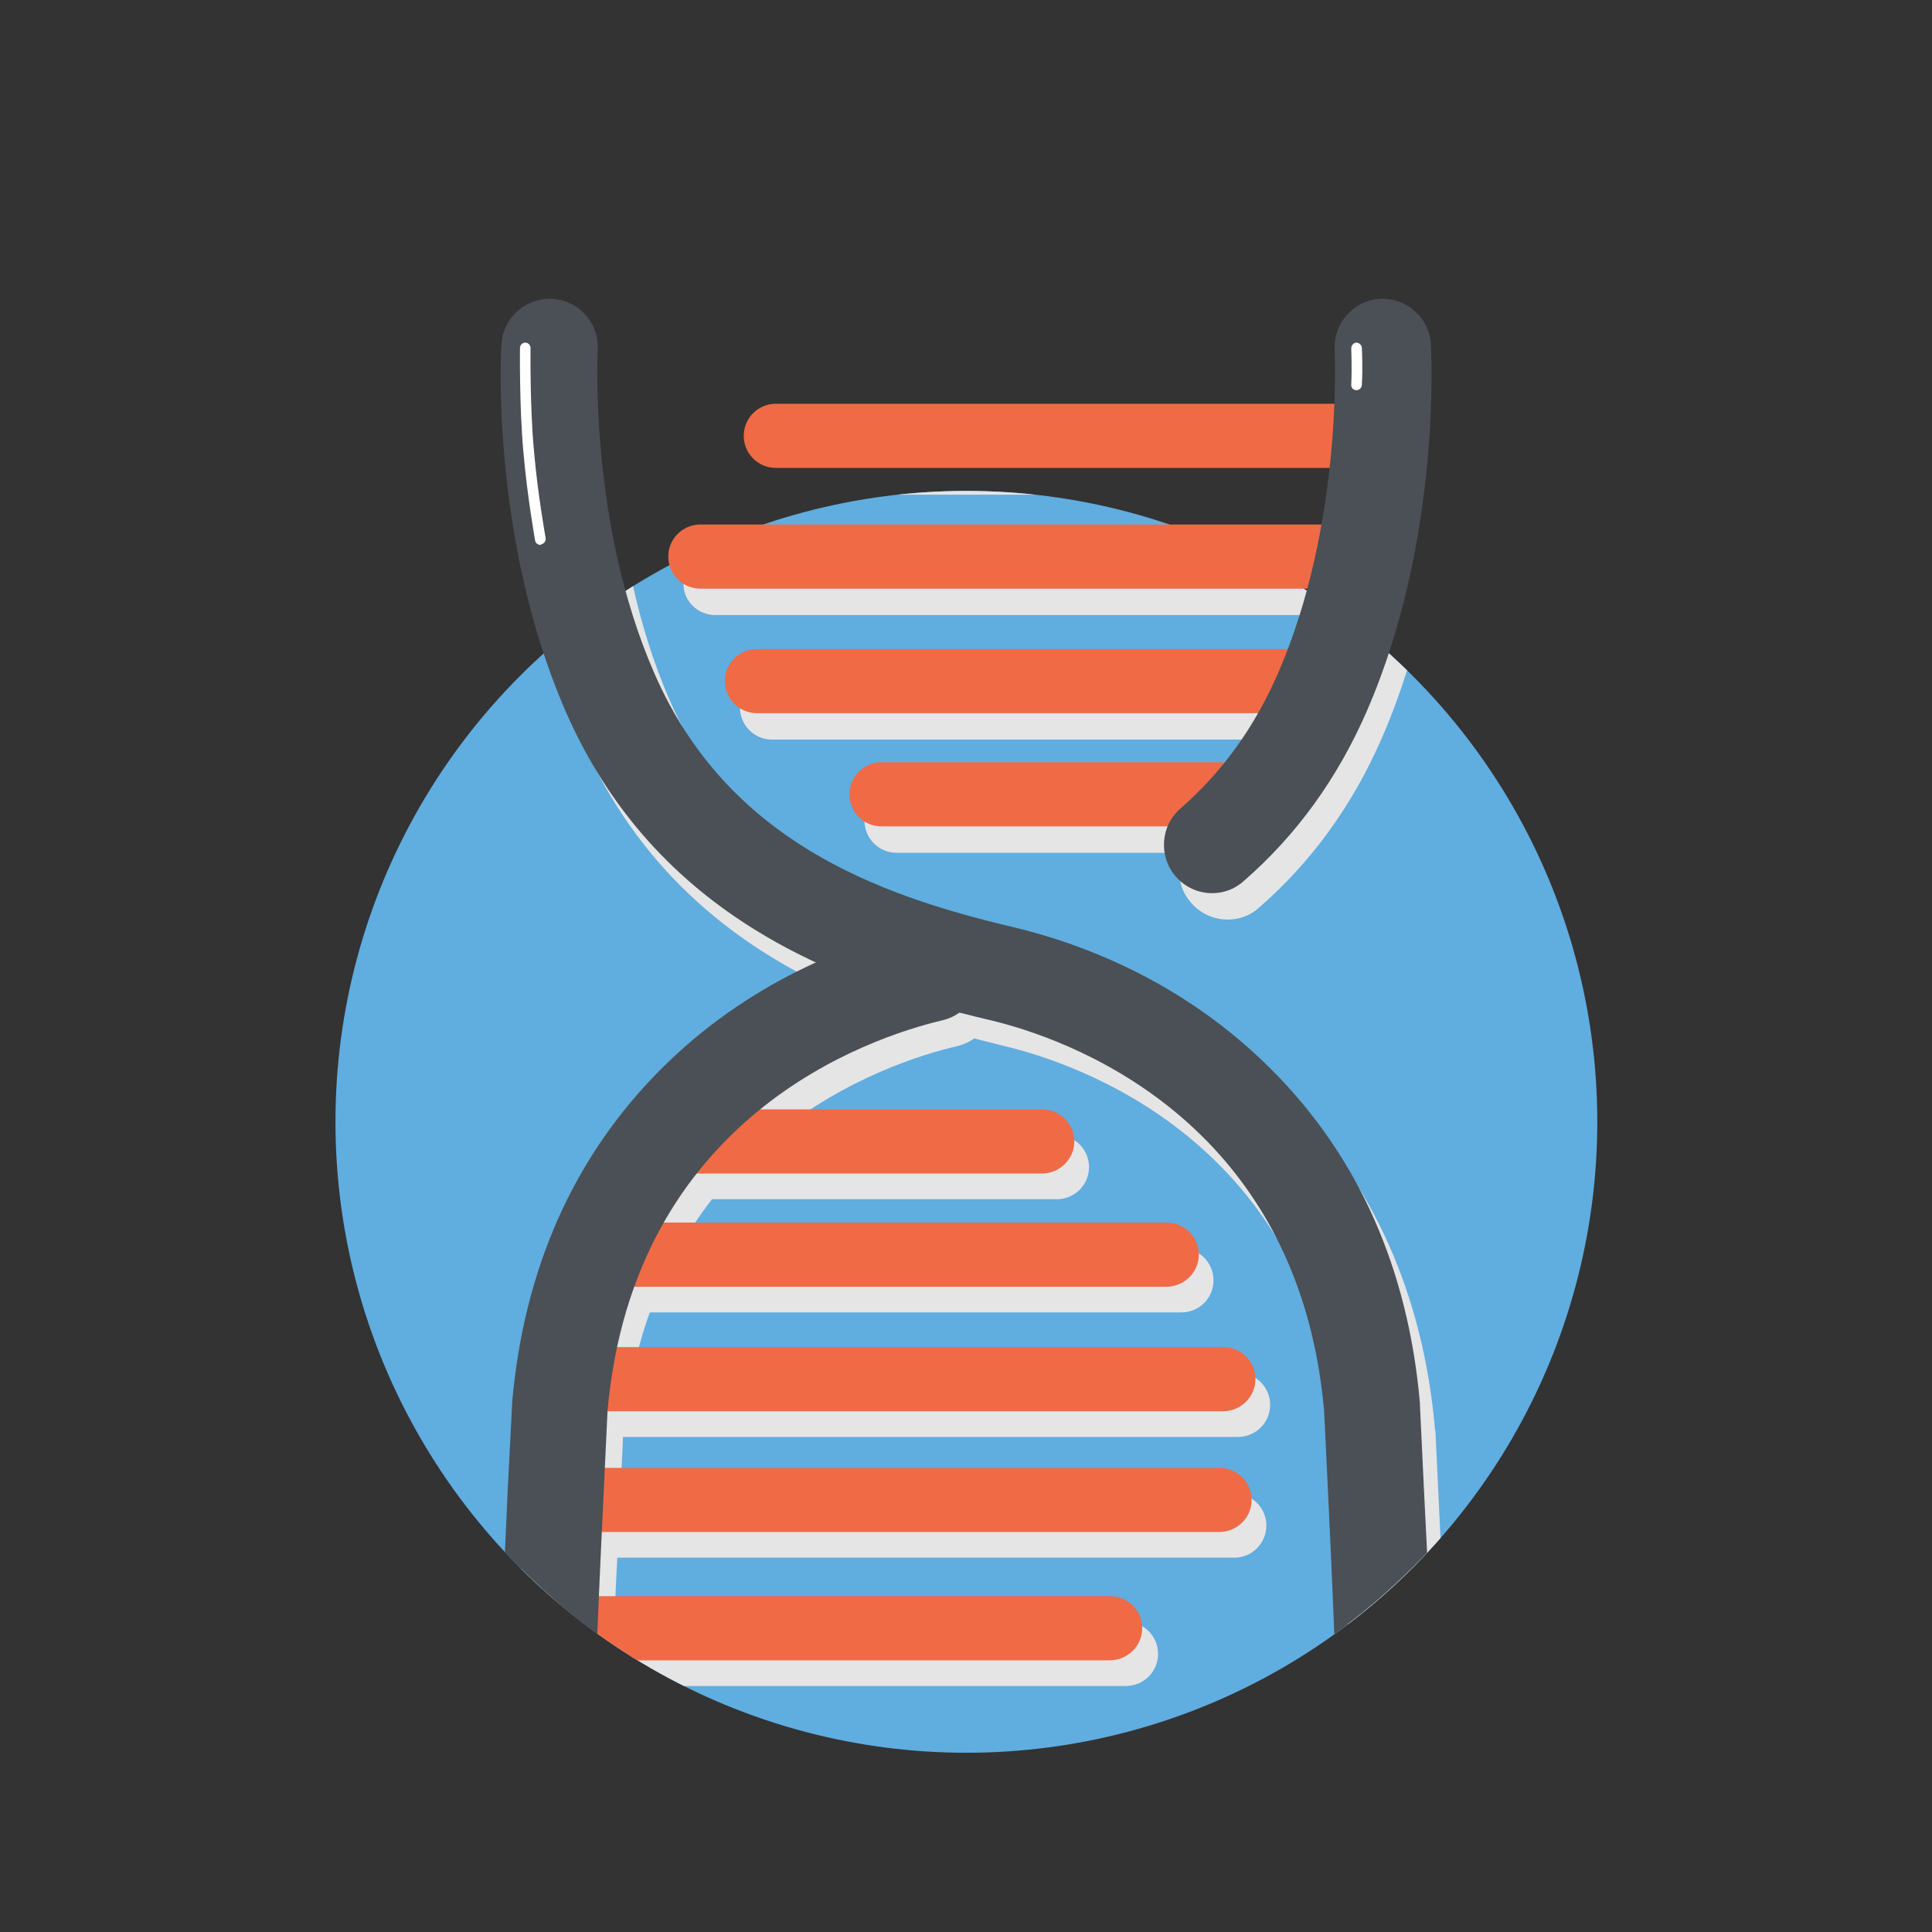 <?xml version="1.0" ?><!DOCTYPE svg  PUBLIC '-//W3C//DTD SVG 1.1//EN'  'http://www.w3.org/Graphics/SVG/1.1/DTD/svg11.dtd'><svg enable-background="new 0 0 512 512" id="Layer_2" version="1.1" viewBox="0 0 512 512" xml:space="preserve" xmlns="http://www.w3.org/2000/svg" xmlns:xlink="http://www.w3.org/1999/xlink"><rect x="0" y="0" width="512" height="512" fill="#333333" stroke="none"/><g><circle cx="256.1" cy="297.3" fill="#60ADE0" r="167.2"/><g><defs><circle cx="256.1" cy="297.3" id="SVGID_1_" r="167.2"/></defs><clipPath id="SVGID_2_"><use overflow="visible" xlink:href="#SVGID_1_"/></clipPath><g clip-path="url(#SVGID_2_)"><path d="M380.3,378.9c-3.1-35.7-16.4-65.4-39.3-88.4c-23.3-23.4-50.4-33.5-68.9-37.9     c-36.1-8.5-75.5-23.1-94.7-67.2c-17.3-39.7-15-85.2-15-85.7c0.4-7-5-13.1-12-13.5c-7-0.4-13.1,5-13.5,12     c-0.1,2.1-2.8,51.9,17,97.3c15,34.5,39.9,54.3,66.2,66.5c-13.4,6.1-27.8,15.1-41,28.3c-23,23-36.2,52.8-39.3,88.4l0,0.5     c-2.9,59.6-3,67-3,67.6c0,7,5.7,12.8,12.8,12.8s12.8-5.7,12.8-12.7c0,0,0,0,0-0.1h136c4.7,0,8.5-3.8,8.5-8.5s-3.8-8.5-8.5-8.5     H162.8c0.2-4.4,0.4-10,0.8-17h163.5c4.7,0,8.5-3.8,8.5-8.5s-3.8-8.5-8.5-8.5H164.4c0.2-4.6,0.5-9.6,0.7-15h163     c4.7,0,8.5-3.8,8.5-8.5s-3.8-8.5-8.5-8.5H167.7c1.2-5.7,2.7-11,4.5-16h140.9c4.7,0,8.5-3.8,8.5-8.5s-3.8-8.5-8.5-8.5H180     c2.7-4.7,5.6-9,8.7-13h91.4c4.7,0,8.5-3.8,8.5-8.5s-3.8-8.5-8.5-8.5h-74.6c18.7-15.2,38.8-21.4,48.3-23.6c1.6-0.4,3.1-1.1,4.4-2     c2.7,0.7,5.3,1.3,7.9,2c19,4.5,81.7,25.2,88.7,103.5c2.9,58.2,3,65.9,3,66.1c0,7,5.7,12.8,12.8,12.8s12.8-5.7,12.8-12.8     c0-0.6-0.1-8-3-67.6L380.3,378.9z" fill="#E5E5E5"/><path d="M189.6,163h160.9c-1.4,5.3-3.1,10.7-5.1,16H204.6c-4.7,0-8.5,3.8-8.5,8.5s3.8,8.5,8.5,8.5h132.9     c-2.6,4.6-5.6,9-8.8,13h-91.1c-4.7,0-8.5,3.8-8.5,8.5s3.8,8.5,8.5,8.5h75.9c-1.8,4.4-1.2,9.5,2.2,13.3c2.5,2.9,6.1,4.4,9.6,4.4     c3,0,6-1,8.4-3.2c13.9-12.1,24.8-27.2,32.5-44.9c19.8-45.4,17.2-95.2,17-97.3c-0.4-7-6.4-12.4-13.5-12c-7,0.4-12.4,6.4-12,13.5     c0,0.2,0.3,5.6,0,14.3H209.6c-4.7,0-8.5,3.8-8.5,8.5s3.8,8.5,8.5,8.5h146.8c-0.5,4.7-1.2,9.7-2.1,15H189.6     c-4.7,0-8.5,3.8-8.5,8.5S184.9,163,189.6,163z" fill="#E5E5E5"/></g></g><g><path d="M353.6,433.1c-0.3-8-1-24.7-2.7-59.3c-7-78.3-69.6-99-88.7-103.5c-39.7-9.3-88.4-27.1-112.3-81.8    c-19.8-45.4-17.2-95.2-17-97.3c0.4-7,6.5-12.4,13.5-12c7,0.4,12.4,6.4,12,13.5l0,0c0,0.5-2.4,46,15,85.7    c19.2,44.1,58.7,58.7,94.7,67.2c18.6,4.4,45.6,14.5,68.9,37.9c23,23,36.2,52.8,39.3,88.4l0,0.5c0.8,16.9,1.4,29.6,1.9,39.1    C367.3,422.8,360,428.3,353.6,433.1z" fill="#4A5055"/><path d="M334.1,219H233.6c-4.7,0-8.5-3.8-8.5-8.5s3.8-8.5,8.5-8.5h100.6c4.7,0,8.5,3.8,8.5,8.5    S338.8,219,334.1,219z" fill="#F06A46"/><path d="M343.1,189H200.6c-4.7,0-8.5-3.8-8.5-8.5s3.8-8.5,8.5-8.5h142.6c4.7,0,8.5,3.8,8.5,8.5    S347.8,189,343.1,189z" fill="#F06A46"/><path d="M361.1,156H185.6c-4.7,0-8.5-3.8-8.5-8.5s3.8-8.5,8.5-8.5h175.6c4.7,0,8.5,3.8,8.5,8.5    S365.8,156,361.1,156z" fill="#F06A46"/><path d="M361.1,124H205.6c-4.7,0-8.5-3.8-8.5-8.5s3.8-8.5,8.5-8.5h155.6c4.7,0,8.5,3.8,8.5,8.5    S365.8,124,361.1,124z" fill="#F06A46"/><path d="M276.1,311H175.6c-4.7,0-8.5-3.8-8.5-8.5s3.8-8.5,8.5-8.5h100.6c4.7,0,8.5,3.8,8.5,8.5    S280.8,311,276.1,311z" fill="#F06A46"/><path d="M309.1,341H166.6c-4.7,0-8.5-3.8-8.5-8.5s3.8-8.5,8.5-8.5h142.6c4.7,0,8.5,3.8,8.5,8.5    S313.8,341,309.1,341z" fill="#F06A46"/><path d="M294.1,440H168.9c0,0-9-5.5-13.8-9.6c-5.1-4.4-6-7.4-3.5-7.4h142.6c4.7,0,8.5,3.8,8.5,8.5    S298.8,440,294.1,440z" fill="#F06A46"/><path d="M324.1,374H148.6c-4.7,0-8.5-3.8-8.5-8.5s3.8-8.5,8.5-8.5h175.6c4.7,0,8.5,3.8,8.5,8.5    S328.8,374,324.1,374z" fill="#F06A46"/><path d="M323.1,406H148.6c-4.7,0-8.5-3.8-8.5-8.5s3.8-8.5,8.5-8.5h174.6c4.7,0,8.5,3.8,8.5,8.5    S327.8,406,323.1,406z" fill="#F06A46"/><path d="M133.8,411.4c0.4-9.5,1-22.2,1.9-39l0-0.5c3.1-35.7,16.4-65.4,39.3-88.4c23.3-23.4,50.4-33.5,68.9-37.9    c6.9-1.6,13.7,2.6,15.3,9.5c1.6,6.9-2.6,13.7-9.5,15.3c-19,4.5-81.7,25.2-88.7,103.5c-1.6,33.4-2.4,50.8-2.7,59.1    C152.7,429.3,143.1,421,133.8,411.4z" fill="#4A5055"/><path d="M321.2,236.7c-3.5,0-7.1-1.5-9.6-4.4c-4.6-5.3-4.1-13.4,1.2-18c11.2-9.8,19.6-21.5,25.9-35.9    c17.3-39.7,15-85.2,15-85.7c-0.4-7,5-13.1,12-13.5c7-0.4,13.1,5,13.5,12c0.1,2.1,2.8,51.9-17,97.3c-7.7,17.7-18.6,32.8-32.5,44.9    C327.2,235.7,324.2,236.7,321.2,236.7z" fill="#4A5055"/></g><path d="M143.2,144.4c-0.7,0-1.3-0.5-1.4-1.2c0-0.1-2.1-11.7-3.1-23.5c-1.1-12-0.9-27.4-0.9-27.5   c0-0.8,0.7-1.4,1.4-1.4c0.8,0,1.4,0.7,1.4,1.4c0,0.2-0.2,15.4,0.9,27.2c1,11.7,3.1,23.1,3.1,23.2c0.1,0.8-0.4,1.5-1.1,1.6   C143.4,144.4,143.3,144.4,143.2,144.4z" fill="#FFFFFF"/><path d="M359.5,103.4C359.5,103.4,359.4,103.4,359.5,103.4c-0.9,0-1.5-0.7-1.4-1.5c0.2-4.4,0-9.6,0-9.6   c0-0.8,0.6-1.4,1.3-1.5c0.8,0,1.4,0.6,1.5,1.3c0,0.2,0.3,5.4,0,9.9C360.9,102.8,360.2,103.4,359.5,103.4z" fill="#FFFFFF"/></g></svg>